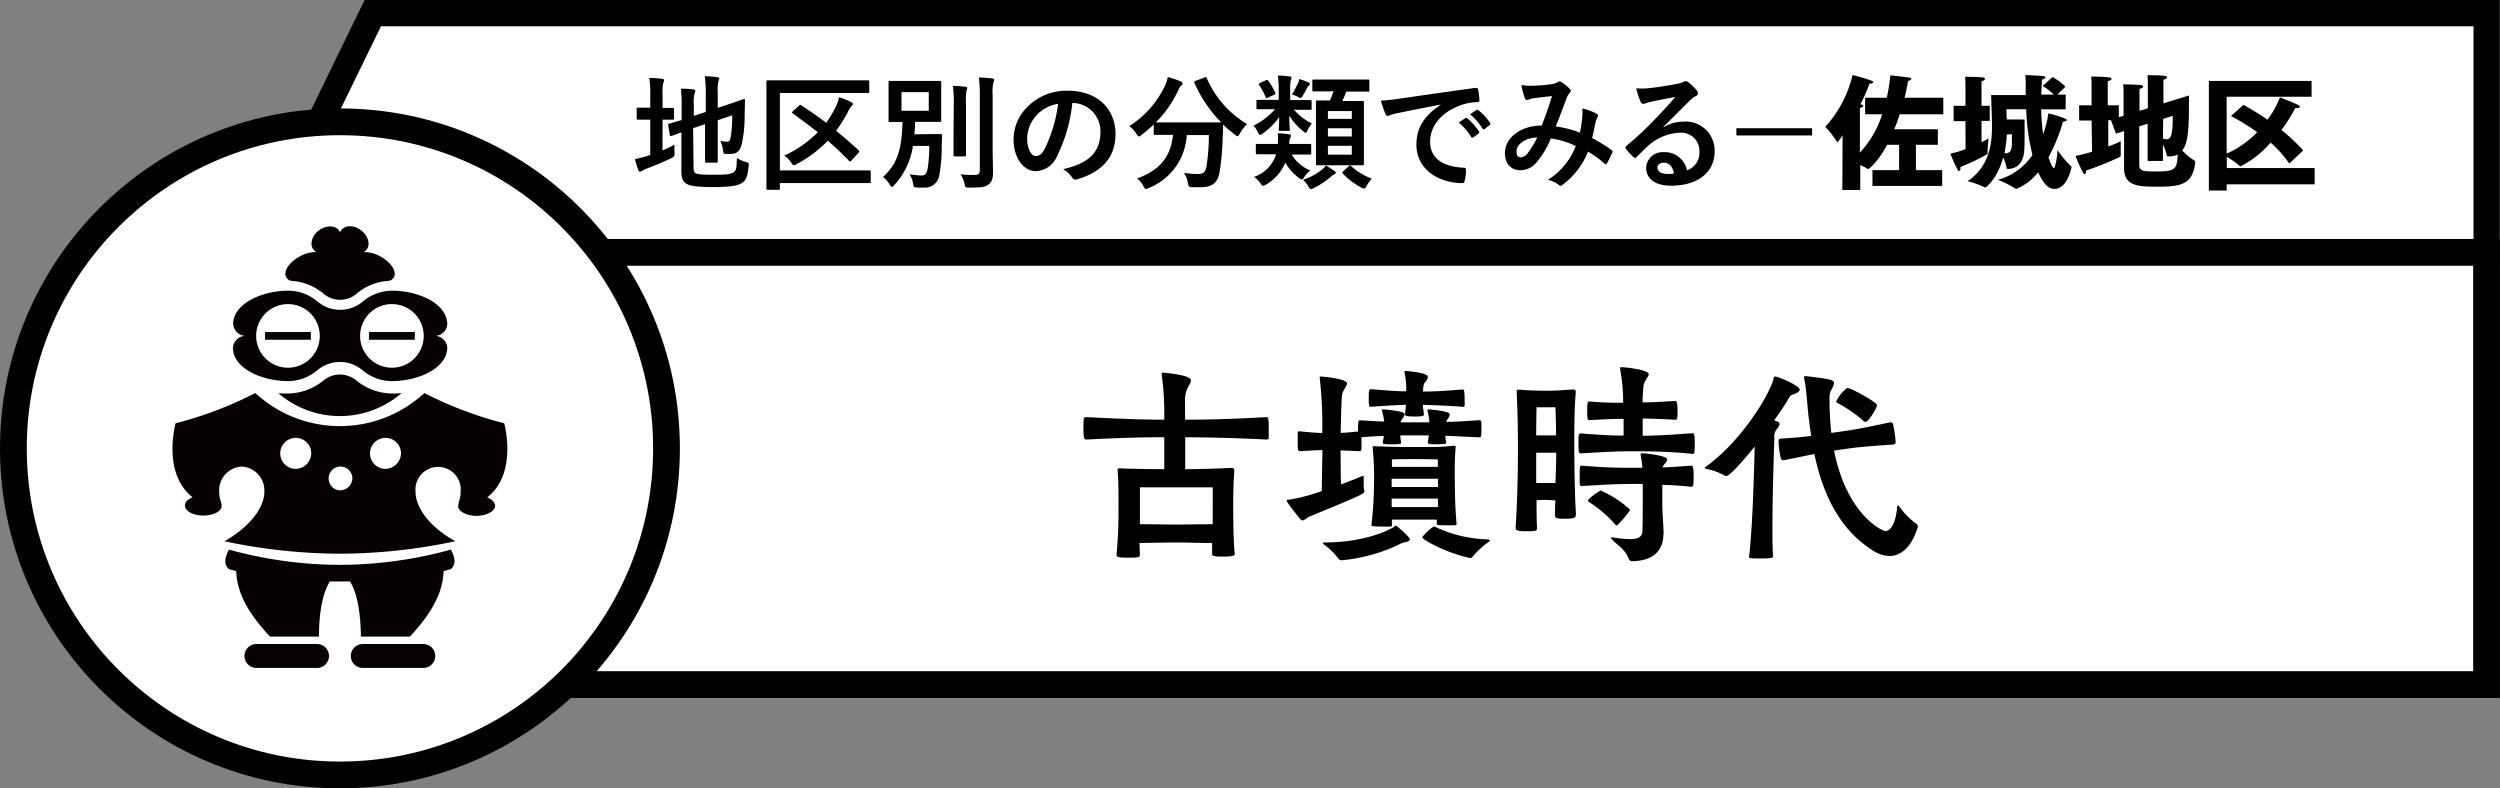 <svg xmlns="http://www.w3.org/2000/svg" viewBox="0 0 401.61 126.64"><rect x="0" y="0" width="401.61" height="126.64" fill="#808080" stroke="none"/><defs><style>.cls-1,.cls-2,.cls-3{fill:#fff;stroke:#000;stroke-miterlimit:10;}.cls-1{stroke-width:4.21px;}.cls-2{stroke-width:4.3px;}.cls-3{stroke-width:4.3px;}.cls-4{fill:#060001;}</style></defs><title>アセット 318</title><g id="レイヤー_2" data-name="レイヤー 2"><g id="レイヤー_1-2" data-name="レイヤー 1"><polygon class="cls-1" points="399.46 40.55 41.15 40.55 59.89 2.11 399.46 2.11 399.46 40.55"/><rect class="cls-2" x="52.6" y="40.54" width="346.85" height="69.43"/><path d="M198.36,88.87c0,.34,0,.55-2.08.55-1.53,0-1.56-.21-1.56-.51v-.07c0-.51,0-1,0-1.6-1.22,0-4.72-.1-5.67-.1s-4.66.07-6,.1l.06,1.77c0,.54-.13.58-1.9.58s-1.83-.14-1.83-.48v-.17a73.65,73.65,0,0,0,.3-7.44c0-2.21,0-4-.13-5.78a1.11,1.11,0,0,1,0-.34c0-.1,0-.14.21-.14s.2,0,.34,0c1.22.06,4.48.13,6.93.13,0-1.66,0-3.16,0-5.13-3.12,0-6.73.07-12.47.37-.41,0-.51-.17-.51-1.6,0-1.93,0-2,.51-2,5.78.3,9.38.41,12.47.41v-1.7a42.7,42.7,0,0,0-.4-5.44v-.21c0-.17,0-.2.23-.2.82.07,4.46.41,4.46,1.22a1.9,1.9,0,0,1-.38.92,4.59,4.59,0,0,0-.57,2.62v2.79c3.23,0,7.1-.07,13-.41.38,0,.44.07.44,1.83,0,.62,0,1.19,0,1.53,0,.17-.2.24-.41.24-5.74-.3-9.72-.34-13-.37v5.13c2.17,0,5.37-.1,7.41-.2.37,0,.47.13.47.41v.1c-.13,1.87-.17,3.63-.17,4.89,0,4.46.07,6.53.21,8.09Zm-3.54-7.58c0-1,0-3,0-3s-2.86,0-4.66,0H189l-5.88,0s0,1.77,0,3.09v2.83c1.25,0,5.06.06,5.91.06s4.63-.06,5.78-.06Z"/><path d="M232.19,70c0,.34.07.72.13,1.09v0c0,.07-.1.21-.2.21a10.23,10.23,0,0,1-1.12.07c-1.33,0-1.63,0-1.63-.34.06-.48.13-.75.17-1.09-1.06,0-1.94,0-2.59,0h-2c0,.38.07.79.14,1.16v0a.25.25,0,0,1-.21.21,10.23,10.23,0,0,1-1.12.07c-1.32,0-1.63,0-1.63-.34a9.43,9.43,0,0,0,.17-1c-1,0-2.18.1-3.6.2v.65a12.7,12.7,0,0,1,0,1.36.32.32,0,0,1-.34.23l-3-.13c0,.85,0,3.53.07,5.47,1.46-.54,2.72-1.05,3.33-1.32a1,1,0,0,1,.2-.07c.11,0,.11.1.11.3s0,.75,0,1.16a5,5,0,0,0,.1,1v.1c0,.27-.23.48-8.83,4-.41.17-.75.61-1.09.61a.53.53,0,0,1-.41-.24c-1.9-2.41-2.11-2.72-2.11-2.92s.17-.17.38-.17a29.34,29.34,0,0,0,5.23-1.39c0-2.32.1-5.55.1-6.57-1.19,0-2.31.11-3.6.17-.31,0-.37-.13-.37-1.36,0-.61,0-1.25,0-1.53s.14-.3.27-.3h.07c1.33.13,2.41.24,3.6.27a65.73,65.73,0,0,0-.4-8.81v-.13c0-.14,0-.14.1-.14s4.28.31,4.28,1.13c0,.37-.44.85-.64,1.32s-.24.54-.38,6.6c.88,0,1.63-.11,2.79-.21,0-1.36,0-1.8.3-1.8h.14c1.53.1,2.75.17,3.77.2A10.49,10.49,0,0,0,222,66a.11.11,0,0,1,0-.1c0-.1.07-.14.21-.14,3.16.27,3.43.58,3.43.82s-.27.54-.47.85a.86.86,0,0,0-.17.41h4.62a8.65,8.65,0,0,0-.31-1.84.13.13,0,0,1,0-.1c0-.1.07-.14.2-.14,1.36.14,3.4.34,3.4.82a2,2,0,0,1-.44.85,1.19,1.19,0,0,0-.13.34c1.53,0,3.29-.14,5.27-.27a.34.34,0,0,1,.37.3c0,.27,0,.78,0,1.29,0,1.09-.07,1.16-.4,1.16Zm-6.39,17.1a2.11,2.11,0,0,0-.85.27A26.93,26.93,0,0,1,215.56,90a.65.65,0,0,1-.58-.28,10,10,0,0,0-2.24-2.21c-.13-.1-.24-.2-.24-.27s.11-.1.38-.1c6.32,0,10.37-2,11.11-2.55.11-.1.17-.17.24-.17s2.25,1.77,2.25,2.24C226.48,86.87,226.2,87,225.8,87.07Zm9.14-21.76c-3.13-.2-4.93-.27-6.36-.3,0,.51.11.95.17,1.53,0,.2-.13.34-1.39.34s-1.67-.07-1.67-.38c.07-.57.14-1,.17-1.49-1.19,0-2.58.1-5.57.3h-.07c-.31,0-.34-.23-.34-1.32,0-1.5.1-1.5.41-1.5,3.16.28,4.45.34,5.61.34a12.4,12.4,0,0,0-.27-3v-.1c0-.11,0-.17.2-.17,3.37.3,3.54.74,3.54,1a1.62,1.62,0,0,1-.48.88c-.24.24-.27,1-.31,1.43,1.43,0,3.13-.06,6.36-.34.21,0,.34,0,.34,1.63a9.45,9.45,0,0,1,0,1,.35.35,0,0,1-.27.2ZM234,84.08c0,.27-.17.27-.34.31-2.78,0-2.85,0-2.85-.28v-.64c-.65,0-1.91,0-3.81,0-1.56,0-2.65,0-3.4,0,0,.27,0,.58,0,.88v.07c0,.14-.1.17-.34.17s-.85,0-1.32,0c-1.06,0-1.63-.06-1.63-.2v-.07a56.78,56.78,0,0,0,.4-5.67,51.57,51.57,0,0,0-.2-6.8v-.07c0-.1,0-.1.14-.1h.13c2.69.1,3.27.13,6.16.13,1.46,0,2.31,0,3.12,0a31.41,31.41,0,0,0,3.47-.21h.1c.14,0,.21.07.21.17v.1a38.89,38.89,0,0,0-.14,3.91c0,4.29.1,6,.27,8.16ZM231,76.91c-.64,0-1.9,0-3.91,0-1.73,0-2.82,0-3.53,0v1.32c.71,0,1.87,0,3.5,0,2,0,3.33,0,3.94,0Zm0,4.55c0-.44,0-.88,0-1.36-.64,0-1.9,0-3.91,0-1.73,0-2.82,0-3.53,0,0,.48,0,.92,0,1.36ZM227,73.75c-2.72,0-3.4.06-3.4.06s0,.48,0,1.19c.72,0,1.87,0,3.47,0,2,0,3.26,0,3.91,0,0-.68,0-1.19,0-1.19S229.67,73.75,227,73.75Zm12.34,13.08c0,.07-.07.14-.21.24a13,13,0,0,0-2.58,2.38c-.1.14-.17.17-.27.17a.75.75,0,0,1-.24,0c-4.11-.92-7.55-3-7.55-3.27s1.46-1.56,1.67-1.66a.42.42,0,0,1,.24-.1.7.7,0,0,1,.17.06,21.1,21.1,0,0,0,8.49,2C239.19,86.7,239.33,86.73,239.33,86.83Z"/><path d="M253.13,82.76c0,.34-.1.57-1.7.57-.91,0-1.63,0-1.63-.47v-.07c0-.65,0-1.5.07-2.41-.37,0-1-.07-1.46-.07s-1.19,0-1.57.07c0,1.52,0,3,.07,4.35,0,.58-.07.61-1.7.61s-1.73-.2-1.73-.55v-.1c.3-4.65.37-9.75.37-12.54,0-3.5-.07-6.26-.2-9.05,0-.13,0-.2,0-.3s.07-.2.24-.2.17,0,.27,0c1.09.1,2.59.17,4.32.17s2-.07,4.22-.2c.37,0,.44.13.44.47-.24,2.69-.24,5.81-.24,8.74,0,2.55.07,8.06.27,10.74Zm-4.76-17.34c-1,0-1.53,0-1.53,0s-.06,2.11-.06,4.52c.4,0,1.08,0,1.59,0s1.23,0,1.6,0c0-2.17-.1-4.52-.1-4.52s-.34,0-1,0Zm1.6,7.31c-.37,0-1,0-1.56,0s-1.26,0-1.63,0c0,1.32,0,3,0,4.86.41,0,1.05,0,1.56,0s1.16,0,1.53,0C249.94,75.75,250,74,250,72.73Zm21.83.17c-3.78-.38-7.31-.41-9.45-.41s-3.91.07-8.37.34c-.34,0-.41-.1-.41-1.57s0-1.63.41-1.63c3.33.27,5.07.34,6.84.34V67.29c-1.53,0-3,.06-5.48.2-.3,0-.37,0-.37-1.46s.07-1.53.44-1.53c2.38.2,3.91.2,5.34.2v-.34a27.27,27.27,0,0,0-.48-5v-.17c0-.17,0-.2.24-.2.54,0,4.35.4,4.35,1.12,0,.27-.3.61-.51,1-.37.71-.34.64-.47,2.85a3.77,3.77,0,0,0,0,.68c1.29,0,2.59-.06,5.2-.23.17,0,.41,0,.41,1.56a6.7,6.7,0,0,1-.07,1.26c0,.13-.2.2-.3.2h0c-2.55-.14-3.74-.17-5.23-.2V70c2.11,0,4.86-.17,8-.41.23,0,.37.24.37,1.67a13.6,13.6,0,0,1-.07,1.43c0,.13-.17.24-.27.24Zm-4.59,13c0,2-1.12,4.25-5.1,4.25q-.32,0-.51-.51c-.65-1.53-1.84-2.07-2.65-3-.11-.11-.17-.17-.17-.24s0-.07.13-.07.1,0,.17,0a19.7,19.7,0,0,0,2.76.28c1.29,0,2-.34,2-1.33.06-1.33.06-4,.06-5.54v-2h-1.46c-2.17,0-3.94.07-8.33.34a.33.33,0,0,1-.34-.31c0-.27,0-.78,0-1.32,0-1.64,0-1.64.37-1.64,4.22.34,6,.34,8.33.34h1.36a12.86,12.86,0,0,0-.27-2,.86.86,0,0,0,0-.13c0-.14.1-.21.27-.21s4,.34,4,1a.84.84,0,0,1-.28.54c-.3.41-.4.41-.44.75,1.4-.07,3-.17,4.62-.3h0c.2,0,.34.27.34,1.7,0,.54,0,1.12-.07,1.46a.33.33,0,0,1-.27.24h0c-1.66-.17-3.26-.28-4.69-.31v2.92c0,1.84.17,3,.21,4.93Zm-7.52-1.49c-.06,0-.13-.07-.2-.14a19.47,19.47,0,0,0-4.25-3.64c-.1-.06-.14-.1-.14-.17,0-.37,1.5-1.36,1.84-1.56a.31.31,0,0,1,.17-.1c.07,0,.1,0,.17.07a16.83,16.83,0,0,1,4.45,2.88.31.31,0,0,1,.11.21,14.78,14.78,0,0,1-2,2.38C259.8,84.35,259.76,84.39,259.69,84.39Z"/><path d="M281,89.32c.51-4.59.74-12,.88-17.58-.31.37-3.81,4.73-4.56,4.73a.39.39,0,0,1-.27-.07,9.4,9.4,0,0,0-2.85-1.06c-.21,0-.34-.1-.34-.17s.06-.13.17-.2c5.84-4.15,10.5-12,10.91-14.28,0-.13.07-.2.17-.2.58,0,4,1.46,4,2.11,0,.23-.28.47-.79.67s-.68.14-.95.68A39.91,39.91,0,0,1,285,67.52c.24.07.41.17.54.21a.42.42,0,0,1,.34.41,1.06,1.06,0,0,1-.34.64,2.07,2.07,0,0,0-.5,1.63c-.14,4.22-.31,9.76-.31,14.28,0,1.77,0,3.37.1,4.69,0,.17-.1.34-1.94.34-1.59,0-1.93,0-1.93-.34Zm23.52-18.19c0,.13-.24.27-.34.27-5.1.37-5.85.44-8.84.88l-.71.11c2,10.13,7.61,12.92,8.29,12.92s1.6-1,1.84-3.81c0-.21.07-.28.17-.28s.13.07.2.17a12.07,12.07,0,0,0,2.72,2.76.52.52,0,0,1,.24.51c-.92,3-2.55,4.66-4.56,4.66a5.11,5.11,0,0,1-2.71-.92c-5.61-3.54-8.1-9.52-9.35-15.47l-4.87,1h-.1a.37.37,0,0,1-.4-.24,12.73,12.73,0,0,1-.38-2.68v-.14c0-.34.17-.41.38-.41,2.14-.13,3.6-.27,4.86-.44-.28-1.73-.48-3.47-.62-5.1s-.27-3-.47-3.91a1.76,1.76,0,0,1-.07-.37.18.18,0,0,1,.2-.21c.07,0,.14,0,.21,0,3.67.44,4.42.57,4.42,1.12a3.27,3.27,0,0,1-.51,1.19,2.62,2.62,0,0,0-.21,1.12,47.58,47.58,0,0,0,.28,5.68l.74-.1c3.27-.45,4.08-.62,8.74-1.6h.07a.36.36,0,0,1,.37.3,18.12,18.12,0,0,1,.41,2.89Zm-5.17-3.54a23,23,0,0,0-4.11-2.82c-.14-.07-.27-.1-.27-.24a5.68,5.68,0,0,1,1.77-2.21c.64,0,4.79,2.32,4.79,2.76s-1.36,2.68-1.8,2.68A.53.53,0,0,1,299.3,67.59Z"/><path d="M106.42,24.16a21,21,0,0,0,1.94-.92,8.41,8.41,0,0,0,0,1.24c0,.66,0,.64-.52.92-1.24.62-2.66,1.2-4,1.7a3.15,3.15,0,0,0-.66.33.51.51,0,0,1-.34.13c-.12,0-.22,0-.3-.23a18.35,18.35,0,0,1-.54-1.78,14.47,14.47,0,0,0,2-.51l.46-.14V19.22h-.16c-1.3,0-1.7,0-1.82,0s-.2,0-.2-.22V17.52c0-.2,0-.22.2-.22s.52,0,1.82,0h.16V15.46a16.94,16.94,0,0,0-.16-2.94c.78,0,1.4.06,2.06.14.2,0,.32.12.32.24a1.13,1.13,0,0,1-.12.4,6.71,6.71,0,0,0-.12,1.9v2.14c1.14,0,1.52,0,1.64,0s.2,0,.2.22V19c0,.2,0,.22-.2.22s-.5,0-1.64,0Zm5,2.78c0,.53.1.77.38.91s.9.22,2.88.22c2.16,0,2.82-.1,3.22-.43s.42-.67.48-2.25a5.67,5.67,0,0,0,1.44.63c.5.15.5.15.44.66-.18,1.75-.42,2.29-1.08,2.71s-1.64.66-4.74.66c-2.72,0-3.72-.24-4.22-.56s-.76-.9-.76-2V21.26c-1,.36-1.44.54-1.6.58s-.22,0-.26-.16l-.26-1.56c0-.2,0-.2.16-.26s.68-.16,2-.58v-2.2a20.22,20.22,0,0,0-.12-2.84q1,0,1.92.12c.28,0,.4.12.4.22a.9.9,0,0,1-.12.42,6.05,6.05,0,0,0-.12,1.9v1.72l1.92-.64v-2.9a20.74,20.74,0,0,0-.16-2.84,15.94,15.94,0,0,1,2,.16c.2,0,.32.1.32.22a1.13,1.13,0,0,1-.12.4,6.27,6.27,0,0,0-.12,1.8v2.52l1.54-.52c1.88-.62,2.48-.88,2.62-.9s.22,0,.22.2l-.06,2.56a19.56,19.56,0,0,1-.48,4.52c-.3,1.16-.86,1.52-1.72,1.52a4.72,4.72,0,0,1-.74,0c-.44,0-.44,0-.54-.66a5,5,0,0,0-.42-1.44,4.68,4.68,0,0,0,1.06.14c.34,0,.48-.1.6-.74a19.06,19.06,0,0,0,.24-3.5l-2.32.8v3.48c0,2,0,3,0,3.1s0,.23-.22.23h-1.6c-.2,0-.22,0-.22-.23s0-1.09,0-3.1V19.94l-1.92.66Z"/><path d="M125.28,27.37h11.64c1.94,0,2.62,0,2.74,0s.22,0,.22.22v1.6c0,.2,0,.22-.22.22s-.8,0-2.74,0H125.28v.86c0,.2,0,.22-.24.22h-1.7c-.2,0-.22,0-.22-.22s0-1.48,0-4.21V17.34c0-2.74,0-4.08,0-4.2s0-.24.22-.24.8,0,2.68,0h10.76c1.86,0,2.5,0,2.62,0s.24,0,.24.24v1.58c0,.2,0,.22-.24.22s-.76,0-2.62,0h-11.5ZM128.34,17c.18-.18.2-.2.38-.08,1.32.84,2.64,1.78,4,2.8a17.34,17.34,0,0,0,1.5-2.48,6,6,0,0,0,.56-1.62,11.28,11.28,0,0,1,1.92.76c.2.1.3.18.3.34s-.1.24-.24.36a4,4,0,0,0-.56.92,22.92,22.92,0,0,1-1.88,3c1.2,1,2.38,2,3.58,3.12.1.08.14.15.14.2s0,.14-.16.26l-1.1,1.2a.3.3,0,0,1-.22.15.23.23,0,0,1-.18-.11c-1.12-1.16-2.26-2.22-3.4-3.22A20,20,0,0,1,128,26.35a1.34,1.34,0,0,1-.48.2c-.14,0-.24-.15-.44-.45A4,4,0,0,0,126,25a18.48,18.48,0,0,0,5.38-3.76c-1.3-1-2.62-2-4-3-.1-.06-.14-.12-.14-.16s.06-.14.16-.24Z"/><path d="M149.54,21.54c1.1,0,1.42,0,1.54,0s.26,0,.26.24c0,.7-.06,1.22-.06,1.78a25.65,25.65,0,0,1-.38,4.57,2.33,2.33,0,0,1-2.54,2,8.36,8.36,0,0,1-1,0c-.54-.06-.58,0-.68-.64a3.69,3.69,0,0,0-.56-1.48c.8.1,1.52.18,1.92.18.6,0,.82-.26,1-1.2a24.32,24.32,0,0,0,.24-3.55h-2.62a11.76,11.76,0,0,1-3,6.29c-.18.2-.28.3-.38.3s-.18-.12-.34-.38a5,5,0,0,0-1.08-1.22c2.28-2.11,3-4.33,3.12-8.83l-2,0c-.22,0-.24,0-.24-.22s0-.62,0-1.78V15c0-1.16,0-1.64,0-1.78s0-.22.24-.22.68,0,2.34,0h3.32c1.64,0,2.2,0,2.34,0s.22,0,.22.22,0,.62,0,1.78v2.58c0,1.16,0,1.66,0,1.78s0,.22-.22.22-.7,0-2.34,0H147q0,1.08-.12,2Zm-4.72-3.74h4.38v-3h-4.38Zm8.4-1a21.07,21.07,0,0,0-.14-3c.7,0,1.36.06,2,.14.2,0,.3.1.3.22a1.87,1.87,0,0,1-.14.44,13.65,13.65,0,0,0-.06,2.14v5.52c0,1.7,0,2.53,0,2.65s0,.21-.24.21H153.4c-.2,0-.22,0-.22-.21s0-.95,0-2.65Zm6.24,6.84c0,1.4.06,3,.06,4s-.16,1.57-.72,2-1.16.48-3.1.5c-.62,0-.62,0-.76-.64a4.3,4.3,0,0,0-.64-1.5,17.56,17.56,0,0,0,2.22.1c.64,0,.88-.14.88-.78v-12a19.41,19.41,0,0,0-.16-2.86c.72,0,1.46.06,2.16.14.2,0,.32.12.32.22a1,1,0,0,1-.14.42,7.15,7.15,0,0,0-.12,2Z"/><path d="M172.26,16.56a25,25,0,0,1-2.5,8.62,3.81,3.81,0,0,1-3.4,2.31c-1.76,0-3.54-1.89-3.54-5.15a7.37,7.37,0,0,1,2.26-5.2,8.75,8.75,0,0,1,6.5-2.56c4.8,0,7.62,3,7.62,6.94,0,3.72-2.1,6.07-6.16,7.29-.42.12-.6,0-.86-.36a4.24,4.24,0,0,0-1.4-1.27c3.38-.79,6-2.2,6-6a4.54,4.54,0,0,0-4.48-4.64Zm-5.74,1.94A5.76,5.76,0,0,0,165,22.2c0,1.84.74,2.86,1.36,2.86s1-.25,1.5-1.22a22.85,22.85,0,0,0,2.12-7.16A6,6,0,0,0,166.52,18.5Z"/><path d="M193.48,12.46c.26-.12.3-.1.38.1a16,16,0,0,0,6.48,7.38,6.85,6.85,0,0,0-1.16,1.5c-.18.3-.26.44-.38.44s-.22-.1-.42-.26a16.55,16.55,0,0,1-1.9-1.62c0,.58,0,1.28-.06,2a40.21,40.21,0,0,1-.5,5.61c-.26,1.58-1,2.46-3,2.46-.5,0-.88,0-1.36,0s-.6,0-.74-.7a4.11,4.11,0,0,0-.62-1.6,14.9,14.9,0,0,0,2.28.18c.84,0,1.18-.33,1.34-1.25a33,33,0,0,0,.38-5h-3.56a9.69,9.69,0,0,1-6.08,8.49,1.31,1.31,0,0,1-.48.16c-.16,0-.22-.14-.42-.48a3.78,3.78,0,0,0-1-1.2c3.64-1.32,5.4-3.45,5.78-7h-.24c-1.88,0-2.52,0-2.64,0s-.22,0-.22-.22V20a21.79,21.79,0,0,1-1.94,1.66c-.22.16-.34.26-.44.26s-.22-.14-.42-.44a4.48,4.48,0,0,0-1.12-1.22,15.62,15.62,0,0,0,5.78-6.6,5.66,5.66,0,0,0,.4-1.28,14,14,0,0,1,2.08.7c.22.1.28.2.28.34a.41.41,0,0,1-.16.3,1.6,1.6,0,0,0-.46.64,18,18,0,0,1-3.66,5.3c.28,0,1,0,2.52,0h5.38c1.74,0,2.4,0,2.6,0a21.06,21.06,0,0,1-4.3-6.34c-.08-.22,0-.24.18-.34Z"/><path d="M207.82,17.56a9.09,9.09,0,0,0,2.92,2.28,4.47,4.47,0,0,0-.64,1c-.14.32-.22.48-.36.48s-.22-.1-.44-.28a10.11,10.11,0,0,1-2.18-2.44c0,1.6.08,2,.08,2.2s0,.22-.22.22h-1.34c-.2,0-.22,0-.22-.22s.06-.56.08-2a10.87,10.87,0,0,1-2.62,2.62c-.22.16-.34.24-.46.24s-.22-.12-.34-.38a3.74,3.74,0,0,0-.72-1.1,10.66,10.66,0,0,0,3.46-2.64h-.4c-1.68,0-2.26,0-2.38,0s-.2,0-.2-.22V16.26c0-.2,0-.22.2-.22s.7,0,2.38,0h1V14.56a16.53,16.53,0,0,0-.14-2.42c.72,0,1.2.06,1.88.14.22,0,.32.1.32.2a1.9,1.9,0,0,1-.14.48,8.08,8.08,0,0,0-.08,1.6v1.52h.84c1.7,0,2.26,0,2.38,0s.22,0,.22.22v1.12c0,.2,0,.22-.22.22s-.68,0-2.38,0Zm-3.48,7.22c-1.7,0-2.26,0-2.38,0s-.22,0-.22-.22V23.34c0-.2,0-.22.22-.22s.68,0,2.38,0h.92a8.21,8.21,0,0,0,0-1.72c.8.06,1.34.1,1.78.16.22,0,.34.12.34.24a.86.86,0,0,1-.1.32,2.67,2.67,0,0,0-.18,1H208c1.74,0,2.28,0,2.4,0s.24,0,.24.22V24.6c0,.21,0,.22-.24.22s-.66,0-2.4,0h-.5a6.18,6.18,0,0,0,3,2.57,4.42,4.42,0,0,0-.94,1c-.2.3-.3.44-.44.44s-.24-.1-.46-.26a7.46,7.46,0,0,1-2.18-2.46,7.28,7.28,0,0,1-3.14,3.56,1,1,0,0,1-.42.18c-.14,0-.26-.12-.46-.44a4.31,4.31,0,0,0-1-1A5.57,5.57,0,0,0,205,24.78Zm-1-11.88c.2-.1.26-.08.4.08a10.6,10.6,0,0,1,1.1,1.86c.1.22.06.28-.2.4l-.94.44c-.24.12-.3.14-.38-.06a10.62,10.62,0,0,0-1-1.9c-.14-.2-.16-.26.12-.4Zm5.1.68a3.2,3.2,0,0,0,.28-.88,10.5,10.5,0,0,1,1.48.54c.16.06.22.16.22.24s0,.16-.18.28a1.44,1.44,0,0,0-.28.38,13.5,13.5,0,0,1-.68,1.24c-.16.26-.24.36-.36.36a.9.9,0,0,1-.38-.16,6.24,6.24,0,0,0-1-.4A10.54,10.54,0,0,0,208.4,13.58Zm5.92,13.87c.2.14.22.22.22.32s-.1.18-.24.24a2.45,2.45,0,0,0-.52.36,13,13,0,0,1-2.68,1.8,1.45,1.45,0,0,1-.52.2c-.18,0-.28-.14-.48-.48a4.3,4.3,0,0,0-.82-1,10.24,10.24,0,0,0,3-1.6,4.13,4.13,0,0,0,.68-.7A11.88,11.88,0,0,1,214.32,27.45Zm-.82-12.77c-1.78,0-2.38,0-2.5,0s-.22,0-.22-.22V13c0-.2,0-.22.22-.22s.72,0,2.5,0h3.72c1.8,0,2.4,0,2.52,0s.2,0,.2.22V14.5c0,.2,0,.22-.2.22s-.72,0-2.52,0h-1a15.48,15.48,0,0,1-.62,1.5h.94c1.6,0,2.16,0,2.3,0s.22,0,.22.2,0,.82,0,2.34V24c0,1.52,0,2.21,0,2.31s0,.24-.22.24-.7,0-2.3,0h-2.66c-1.62,0-2.16,0-2.28,0s-.24,0-.24-.24,0-.79,0-2.31V18.76c0-1.6,0-2.28,0-2.42s0-.2.24-.2.62,0,2,0a12.26,12.26,0,0,0,.58-1.5Zm-.22,4.42h3.84V17.84h-3.84Zm3.84,2.82V20.6h-3.84v1.32Zm0,1.5h-3.84v1.43h3.84Zm-.54,3.33a.36.36,0,0,1,.26-.15.34.34,0,0,1,.2.11,10.51,10.51,0,0,0,3.3,2,4.64,4.64,0,0,0-.82,1.12c-.18.34-.28.46-.44.46a1.14,1.14,0,0,1-.46-.18,11.84,11.84,0,0,1-2.9-2.18.27.27,0,0,1-.1-.2c0-.07,0-.15.16-.24Z"/><path d="M231.38,16.82c-2.44.46-4.58.88-6.72,1.32-.76.18-1,.22-1.26.32a1.17,1.17,0,0,1-.44.16.47.47,0,0,1-.38-.3,13.94,13.94,0,0,1-.74-2.16,27.59,27.59,0,0,0,3.18-.34c2.46-.36,6.86-1,12-1.7.3,0,.4.08.42.22a11.43,11.43,0,0,1,.22,1.76c0,.24-.12.3-.38.3a8.92,8.92,0,0,0-2.44.44c-3.4,1.16-5.1,3.5-5.1,5.9,0,2.58,1.84,4,5.32,4.2.32,0,.44.08.44.31A7.11,7.11,0,0,1,235.3,29c-.06.3-.14.42-.38.42-3.52,0-7.38-2-7.38-6.19,0-2.84,1.42-4.76,3.84-6.34Zm4,2.16c.1-.08.18-.06.3,0a9.2,9.2,0,0,1,1.9,2.14.2.2,0,0,1-.06.32l-.84.62a.21.21,0,0,1-.34-.06,9.92,9.92,0,0,0-2-2.32Zm1.78-1.3c.12-.08.18-.06.3,0a8.35,8.35,0,0,1,1.9,2.06.23.23,0,0,1-.06.36l-.8.62a.21.21,0,0,1-.34-.06,9.46,9.46,0,0,0-2-2.3Z"/><path d="M254.18,18.78a6.26,6.26,0,0,0,0-1.36,8.62,8.62,0,0,1,2.32.86.38.38,0,0,1,.14.54,3.36,3.36,0,0,0-.32.78c-.16.84-.36,1.72-.56,2.58a23.14,23.14,0,0,1,3.12,1.92c.2.12.18.22.12.42a17.42,17.42,0,0,1-.86,1.73c-.06.1-.12.14-.18.14a.43.43,0,0,1-.24-.14,15.73,15.73,0,0,0-2.62-1.89,12.25,12.25,0,0,1-4,5.27c-.18.14-.28.22-.4.22a.55.55,0,0,1-.3-.14,4.12,4.12,0,0,0-1.74-.82,11.1,11.1,0,0,0,4.48-5.43,13.52,13.52,0,0,0-4-1.22,14.12,14.12,0,0,1-2.44,4,3.32,3.32,0,0,1-2.56,1.1c-1.16,0-2.38-.8-2.38-2.75,0-2.48,2.56-4.42,5.9-4.42.66-1.66,1.16-3.06,1.66-4.74l-2.76.32a4.2,4.2,0,0,0-.9.22,1.05,1.05,0,0,1-.36.08.32.32,0,0,1-.32-.22,12.12,12.12,0,0,1-.58-2.18,7.45,7.45,0,0,0,1.76.12,22.32,22.32,0,0,0,3.1-.26,2.31,2.31,0,0,0,1-.34.44.44,0,0,1,.26-.08.46.46,0,0,1,.28.08,6.68,6.68,0,0,1,1.36,1.1.48.48,0,0,1,.18.34.51.51,0,0,1-.2.34,2.72,2.72,0,0,0-.54,1c-.52,1.36-1.08,2.92-1.68,4.36a16.58,16.58,0,0,1,3.88,1A19.79,19.79,0,0,0,254.18,18.78Zm-10.56,5.58c0,.64.22.92.7.92a1.62,1.62,0,0,0,1.16-.76,13.67,13.67,0,0,0,1.46-2.44C244.9,22.16,243.62,23.22,243.62,24.36Z"/><path d="M267.26,20.44a6,6,0,0,1,3.18-.9,4.64,4.64,0,0,1,5,4.8c0,3.34-2.7,5.49-7,5.49-2.52,0-4-1.08-4-2.94a2.66,2.66,0,0,1,2.82-2.45A3.64,3.64,0,0,1,271,27.37a3,3,0,0,0,2-3.05,2.92,2.92,0,0,0-3.14-3,8.14,8.14,0,0,0-5.12,2.12c-.58.52-1.14,1.1-1.74,1.7-.14.15-.24.23-.34.23s-.18-.07-.3-.19a8.51,8.51,0,0,1-1.18-1.3c-.12-.16-.06-.3.1-.46A48.14,48.14,0,0,0,266,19c1.24-1.28,2.18-2.28,3.1-3.42-1.2.22-2.62.5-3.86.76a6.16,6.16,0,0,0-.84.24,1.47,1.47,0,0,1-.4.1.45.45,0,0,1-.44-.34,9.58,9.58,0,0,1-.7-2.16,9.64,9.64,0,0,0,1.86,0c1.22-.12,3-.38,4.54-.68a5.31,5.31,0,0,0,1.1-.3,1,1,0,0,1,.38-.16.71.71,0,0,1,.46.16,7.57,7.57,0,0,1,1.34,1.28.69.69,0,0,1,.22.48.53.53,0,0,1-.34.48,3.23,3.23,0,0,0-.88.64c-1.46,1.42-2.8,2.82-4.32,4.28Zm0,5.7c-.58,0-1,.34-1,.76,0,.63.54,1.05,1.74,1.05a4.38,4.38,0,0,0,.92-.08C268.72,26.77,268.12,26.14,267.28,26.14Z"/><path d="M291.1,21.76H278.94V20.6H291.1Z"/><path d="M296,21.7a7.62,7.62,0,0,1-.82,1.16s-.06,0-.1-.12a16.63,16.63,0,0,0-1.86-2.36,18.71,18.71,0,0,0,4.38-8.32,29.14,29.14,0,0,1,3,.88c.22.08.32.18.32.26s-.2.24-.48.24h-.12a25.38,25.38,0,0,1-1.46,3.32c.34.06.46.14.46.24s-.26.28-.54.36v7.16a16.33,16.33,0,0,0,3.58-6.16h-2.74V15.7h3.48a32.56,32.56,0,0,0,.58-3.6s2.62.28,3.06.38c.2,0,.3.14.3.22s-.18.26-.52.3c-.12.72-.3,1.64-.56,2.7h6.22v2.66h-7c-.26.78-.54,1.6-.88,2.4h7v2.5h-3.52v4.07H312v2.54H300.8V27.33h4.28V23.26h-1.92c-1.5,2.79-2.94,3.88-3,3.88a.17.17,0,0,1-.12,0,7.91,7.91,0,0,0-1.2-.62v4h-2.88Z"/><path d="M315.74,19.46h-1.9V17h1.9v-3.3s0-.78-.06-1.36c0,0,2.12,0,2.82.1.22,0,.36.12.36.24s-.16.28-.54.38c0,.3,0,.86,0,.86V17h1.32v2.42h-1.32v3.42a7.46,7.46,0,0,0,1.14-.62,18.51,18.51,0,0,0-.16,1.94,1.94,1.94,0,0,0,0,.36v.12c0,.1,0,.1-.14.17a30.64,30.64,0,0,1-4.22,2V27c0,.28-.08.46-.22.46s-.18-.08-.3-.29a26.83,26.83,0,0,1-1.1-2.48,17.46,17.46,0,0,0,2.44-.74Zm9.5-.26c0,.42,0,1.24,0,2.1,0,1.08,0,2.26-.06,2.9-.14,2-1.16,2.89-2.6,2.94-.2,0-.2-.05-.22-.13a7,7,0,0,0-.56-1.73c-.94,3.51-2.8,4.83-2.82,4.83s-.06,0-.12,0a13.81,13.81,0,0,0-2.78-1c3.84-2.58,3.92-6.75,3.92-9,0-.9-.12-4.34-.14-4.84h5.56V13.78c0-.56,0-1.12-.06-1.72,0,0,2.18.08,2.84.16.26,0,.38.12.38.22s-.22.3-.54.34c-.06.84-.1,1.66-.12,2.42h2a7.79,7.79,0,0,0-1.78-1.38l1.58-1.44a9,9,0,0,1,2.08,1.54l-1.28,1.28h1.32v2.36h-3.94a35.27,35.27,0,0,0,.32,4,16.28,16.28,0,0,0,.84-3.36,22.64,22.64,0,0,1,2.68.84c.18.08.28.18.28.26s-.22.22-.62.26a27.08,27.08,0,0,1-2.32,5.7c.22.69.64,1.74.86,1.74s.54-1.7.58-2.9a15.9,15.9,0,0,0,2.14,2.56c.1.07.12.11.12.17s-.66,3.52-2.74,3.52c-1.06,0-1.88-1-2.62-2.69a8.62,8.62,0,0,1-3.52,2.69.17.17,0,0,1-.14-.06,16.3,16.3,0,0,0-2.82-1.4,9.83,9.83,0,0,0,5.56-4,34.52,34.52,0,0,1-1-7.34h-3.18s0,.84.06,1.64Zm-2.86,2.42a18.38,18.38,0,0,1-.38,3l.2,0c1,0,1-1,1-2,0-.32,0-.68,0-1.06Z"/><path d="M336,19.36h-2V16.92h2V13.64s0-.8-.06-1.34c0,0,2.16,0,2.86.14.28,0,.42.14.42.24s-.2.26-.62.36c0,.26,0,.94,0,.94v2.94h1.78v1.9l.76-.24V15.26s0-1.3-.06-1.72c0,0,2.44.06,2.88.14.22,0,.32.12.32.24s-.18.28-.58.36c0,.24,0,.92,0,.92v2.6l1.34-.4V13.64s0-1.08-.06-1.56c0,0,2.38,0,2.82.12.22,0,.32.12.32.24s-.18.28-.58.36c0,.24,0,.8,0,.8v3l4.1-1.26c0,.42,0,1,0,1.58,0,4.72-.3,6.26-1.08,7.26a10.73,10.73,0,0,0,1.92,1.59c.14.05.16.12.16.2s0,.13,0,.21c-.4,3.45-2.36,3.81-5.92,3.81-3,0-5.5,0-5.5-2.94v-6l-1.3.42-.8-2.16h-.44v4.22a17.82,17.82,0,0,0,2-.84s0,.72,0,1.38c0,.32,0,.65,0,.85s0,.09,0,.13-.06.12-.18.18a49.11,49.11,0,0,1-5.4,2.17v.11c0,.29-.08.47-.2.47s-.2-.1-.3-.28a26.76,26.76,0,0,1-1.18-2.65,24.78,24.78,0,0,0,2.66-.68Zm9,.52-1.34.42v6.13c0,1,.52,1.12,2.54,1.12,3.28,0,3.54-.33,3.62-2.74a2.45,2.45,0,0,1-1.22.31c-.48,0-.5,0-.52-.19a10.87,10.87,0,0,0-.62-1.77v2.69H345Zm2.46,2.38a2.31,2.31,0,0,0,.58.12c.8,0,1-1,1-3.78l-1.54.5Z"/><path d="M354.84,13h16.5v2.54H357.7v9.14a15.7,15.7,0,0,0,4.9-3.44,34.71,34.71,0,0,0-4.2-2.6l2-1.8c1.08.6,2.42,1.4,3.86,2.38a14.73,14.73,0,0,0,2-3.58s2.56,1,3,1.26a.35.35,0,0,1,.18.26c0,.1-.12.2-.38.2a2.23,2.23,0,0,1-.34,0,25,25,0,0,1-2.22,3.52A30.57,30.57,0,0,1,370,24.16l-2.24,2.11a17.37,17.37,0,0,0-3-3.35,16.18,16.18,0,0,1-4.82,3.8.12.12,0,0,1-.1,0,10.69,10.69,0,0,0-2.12-1.51V27h14.12v2.61H357.7v1h-2.86Z"/><circle class="cls-3" cx="54.61" cy="72.03" r="52.46"/><rect class="cls-4" x="59.27" y="53.34" width="7.37" height="1.24"/><rect class="cls-4" x="42.57" y="53.34" width="7.37" height="1.24"/><path class="cls-4" d="M37.48,56.52c.6,3,5,4.7,8.77,4.7a7.25,7.25,0,0,0,4.69-1.72,5.65,5.65,0,0,1,7.33,0A7.27,7.27,0,0,0,63,61.22c3.79,0,8.18-1.73,8.77-4.7a2,2,0,0,0-2-2.56,2,2,0,0,0,2-2.56c-.59-3-5-4.7-8.77-4.7a7.27,7.27,0,0,0-4.69,1.72,5.65,5.65,0,0,1-7.33,0,7.25,7.25,0,0,0-4.69-1.72c-3.79,0-8.17,1.73-8.77,4.7a2.05,2.05,0,0,0,2,2.56A2.05,2.05,0,0,0,37.48,56.52ZM63,48.85A5.11,5.11,0,1,1,57.85,54,5.1,5.1,0,0,1,63,48.85Zm-16.71,0A5.11,5.11,0,1,1,41.15,54,5.11,5.11,0,0,1,46.25,48.85Z"/><path class="cls-4" d="M54.61,90.74a67.56,67.56,0,0,1-17.83-2.45c-.78,1.5-.77,2.43,0,3.14l1.17.31c.12,4.32,3,7.9,5.42,10.53h7.87c0-3.57.49-6.79,1.74-8.86l1.63,0,1.62,0c1.26,2.07,1.69,5.29,1.75,8.86h7.87c2.42-2.63,5.29-6.21,5.41-10.53l1.17-.31c.77-.71.79-1.64,0-3.14A67.53,67.53,0,0,1,54.61,90.74Z"/><path class="cls-4" d="M46.7,45.11A8.9,8.9,0,0,1,52,47.2a4.08,4.08,0,0,0,5.26,0,8.84,8.84,0,0,1,5.27-2.09,1.25,1.25,0,0,0,.75-.58c.5-.93-.49-2.43-2.21-3.35a5.2,5.2,0,0,0-2.69-.68,1.4,1.4,0,0,0,.52-.41c.64-.84.25-2.22-.89-3.09s-2.56-.88-3.21,0a1.59,1.59,0,0,0-.17.31,2.48,2.48,0,0,0-.18-.31c-.64-.84-2.08-.82-3.21,0s-1.53,2.25-.89,3.09a1.48,1.48,0,0,0,.52.41,5.19,5.19,0,0,0-2.68.68c-1.73.92-2.72,2.42-2.22,3.35A1.28,1.28,0,0,0,46.7,45.11Z"/><path class="cls-4" d="M54.61,60.16a4.26,4.26,0,0,0-2.69,1,9.27,9.27,0,0,1-5.85,2.06c-.45,0-.9,0-1.36-.06a15.14,15.14,0,0,0,19.79,0c-.46,0-.91.06-1.36.06a9.29,9.29,0,0,1-5.85-2.06A4.26,4.26,0,0,0,54.61,60.16Z"/><path class="cls-4" d="M78.27,79.9C83.23,76.06,81,68,81,68a61.62,61.62,0,0,1-12.83-4.86,20,20,0,0,1-27.15,0A61.74,61.74,0,0,1,28.21,68s-2.23,8,2.73,11.89c-.74.29-1.23.77-1.23,1.31,0,.9,1.32,1.62,2.95,1.62s2.94-.71,2.94-1.49-.4-1.21-.4-2.38a3.85,3.85,0,0,1,3.63-4,3.85,3.85,0,0,1,3.64,4c0,2.69-2.45,5.75-6.41,8a90.69,90.69,0,0,0,18.55,2,90.66,90.66,0,0,0,18.54-2c-4-2.22-6.4-5.28-6.4-8A3.64,3.64,0,1,1,74,79c0,1.17-.39,1.61-.39,2.38s1.39,1.49,2.93,1.49,3-.72,3-1.62C79.5,80.67,79,80.19,78.27,79.9ZM47.39,75.32A2.49,2.49,0,1,1,50,72.83,2.54,2.54,0,0,1,47.39,75.32Zm7.22,3.45a1.91,1.91,0,1,1,2-1.91A2,2,0,0,1,54.61,78.77Zm7.21-3.45a2.49,2.49,0,1,1,2.6-2.49A2.55,2.55,0,0,1,61.82,75.32Z"/><path class="cls-4" d="M50.93,103.46H41.19a1.92,1.92,0,0,0,0,3.84h9.74a1.92,1.92,0,0,0,0-3.84Z"/><path class="cls-4" d="M68,103.46H58.28a1.92,1.92,0,0,0,0,3.84H68a1.92,1.92,0,0,0,0-3.84Z"/></g></g></svg>